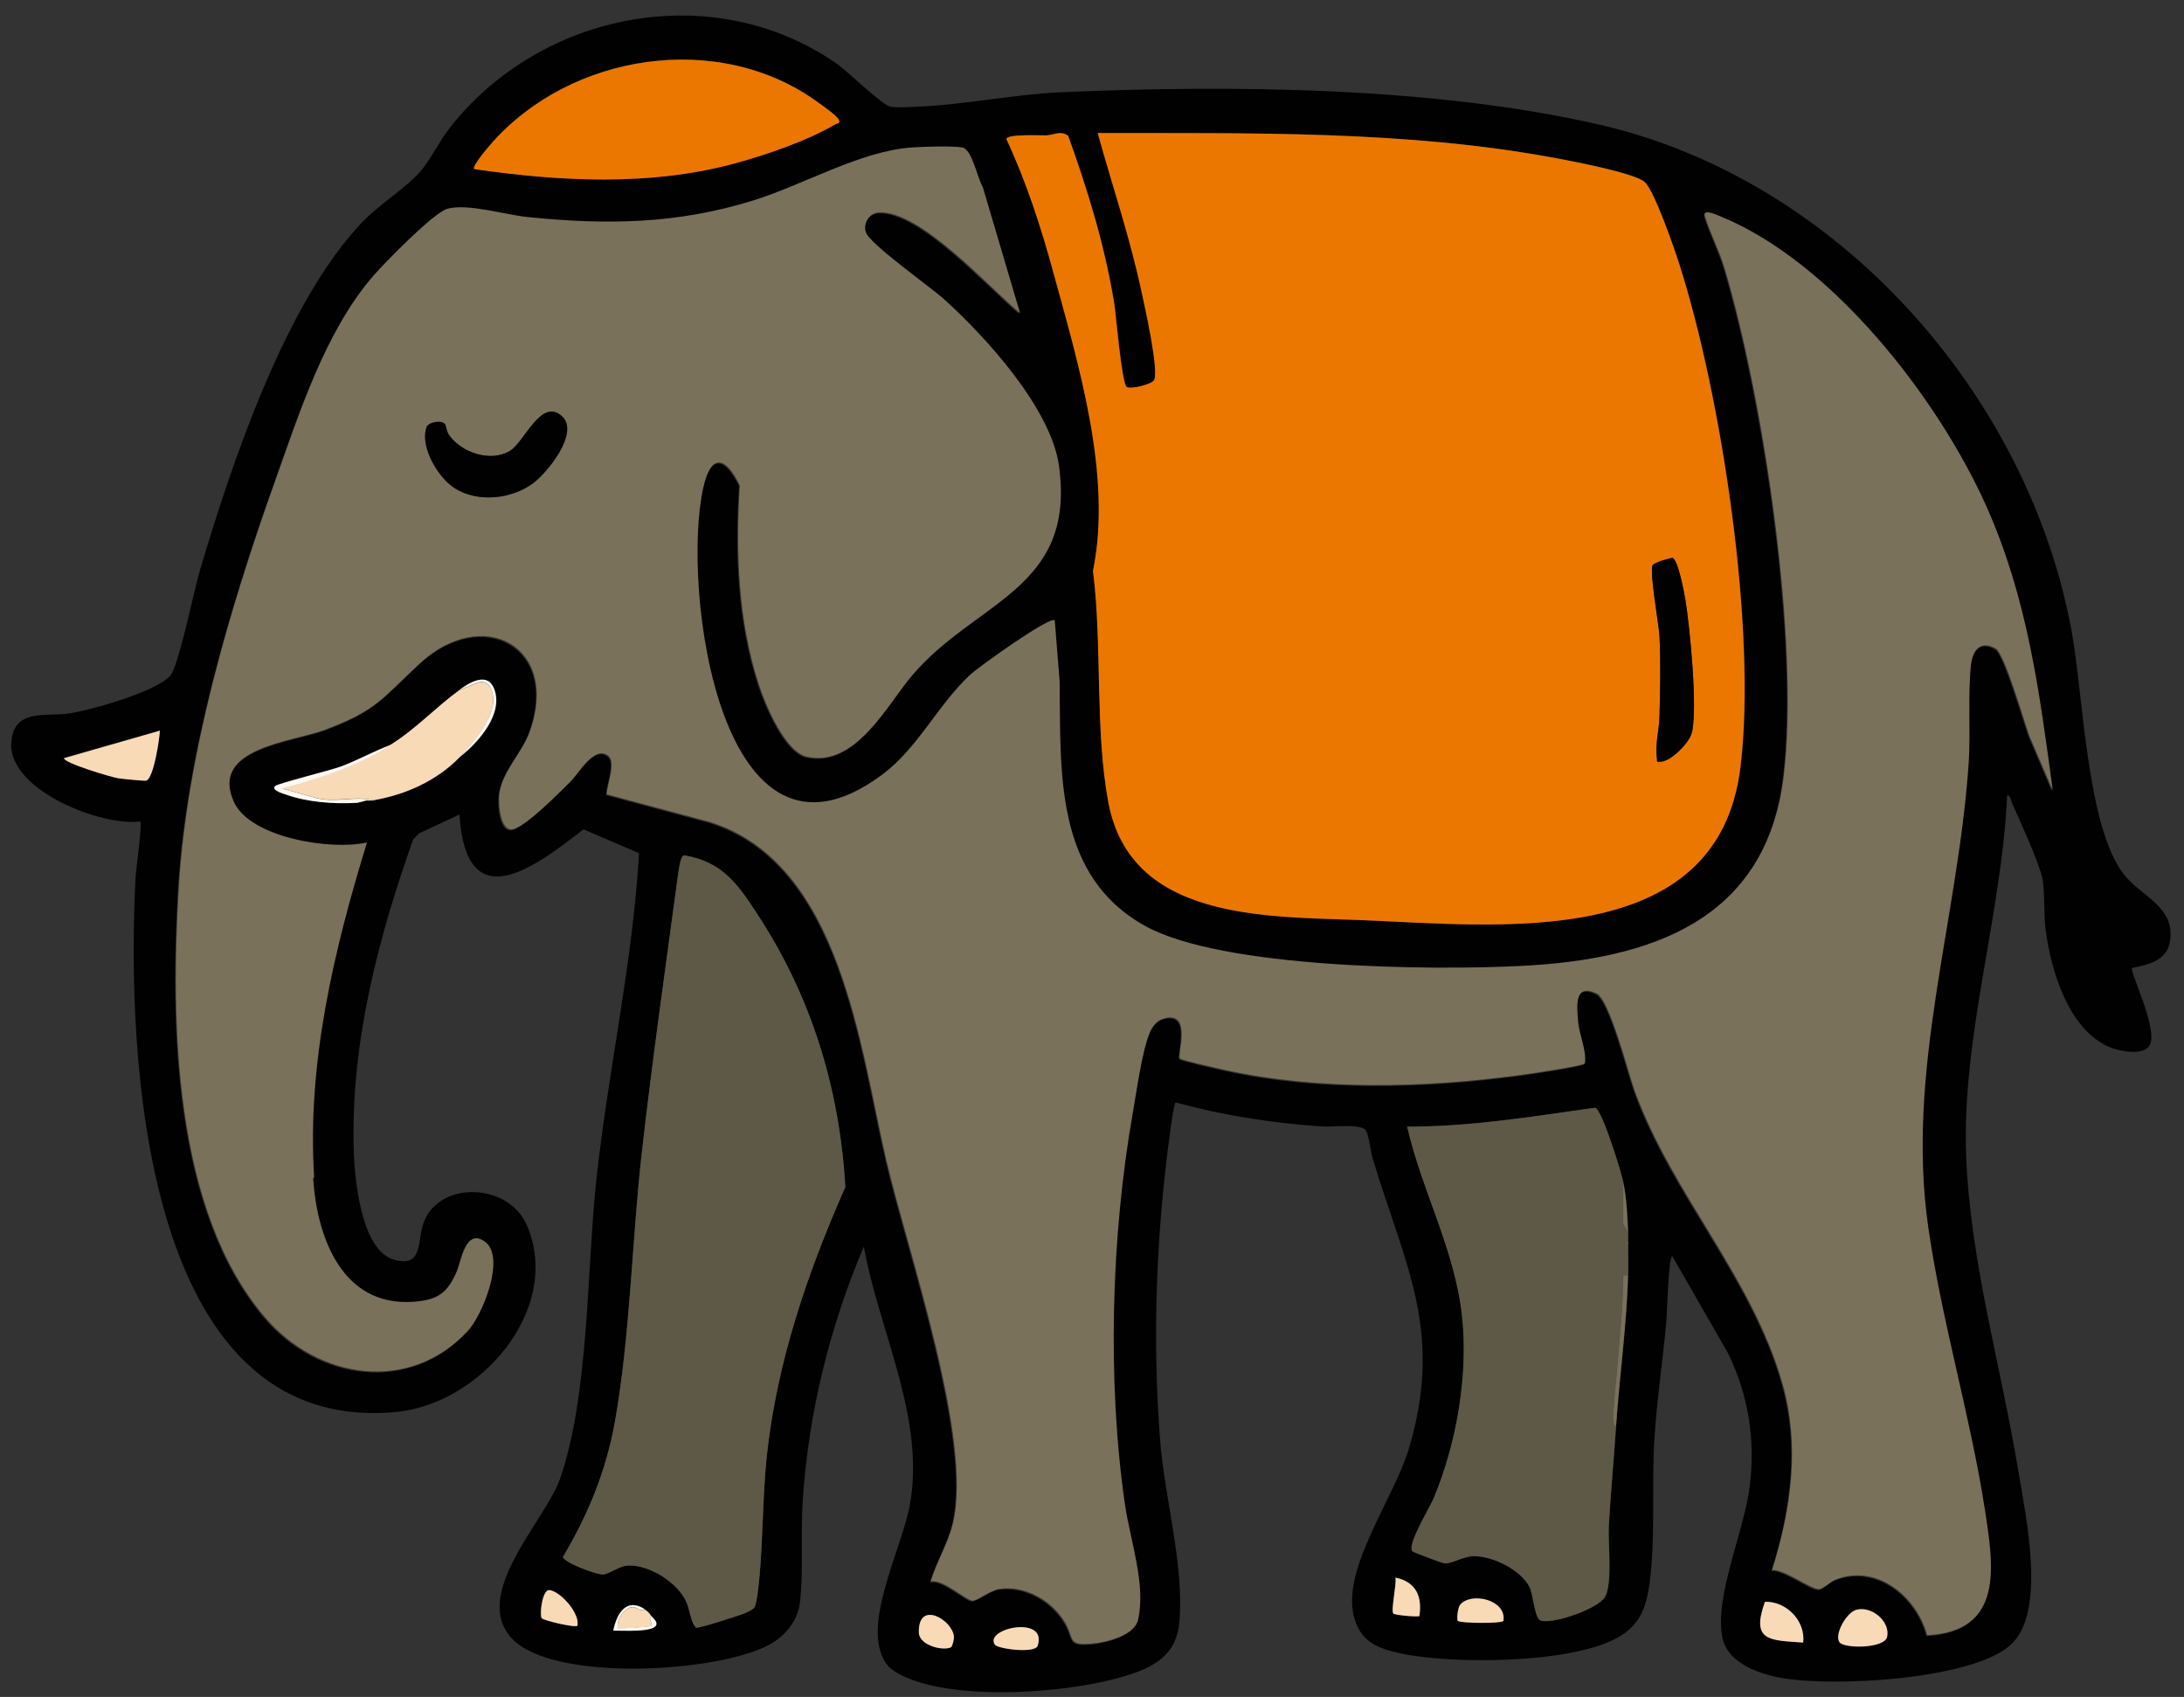 <svg width="112" height="87" viewBox="0 0 112 87" fill="none" xmlns="http://www.w3.org/2000/svg">
<rect x="0" y="0" width="112" height="87" fill="#333333" stroke="none"/>
<path d="M0.58 38.15C0.63 36.32 2.29 36.74 3.44 36.59C4.59 36.44 8.07 35.45 8.74 34.63C9.18 34.08 9.95 30.26 10.25 29.25C11.87 23.78 14.65 15.47 18.59 11.38C19.45 10.48 20.8 9.65 21.55 8.8C22.07 8.21 22.54 7.21 23.09 6.52C27.76 0.61 36.52 -1.13 42.86 3.23C43.48 3.65 45.22 5.39 45.67 5.47C46.04 5.53 46.62 5.49 47.01 5.47C49.42 5.38 51.96 4.84 54.39 4.73C63.1 4.35 73.52 4.44 82.02 6.39C94.18 9.18 103.94 20.1 106.22 32.26C106.84 35.55 106.99 42.34 108.91 44.82C109.82 45.99 111.6 46.48 111.27 48.31C111.1 49.26 110.14 49.46 109.33 49.63C109.21 49.8 110.67 52.74 110.25 53.57C109.95 54.16 108.66 53.89 108.17 53.68C106.07 52.77 105.19 49.78 104.91 47.71C104.79 46.86 104.88 45.8 104.74 45.05C104.6 44.3 103.56 42.01 103.19 41.19C103.13 41.05 103.1 40.76 102.93 40.78C102.65 46.93 100.59 53.13 100.83 59.3C101.05 64.77 102.63 70.08 103.51 75.45C103.88 77.7 104.97 82.66 103.11 84.33C101.1 86.14 93.9 86.5 91.33 86.02C90.12 85.79 88.54 85.24 88.31 83.87C87.95 81.72 89.47 78.45 89.74 76.13C90.01 73.81 89.68 71.57 88.63 69.4L85.76 64.4C85.56 64.4 85.49 67.4 85.45 67.78C85.27 69.79 84.96 71.8 84.84 73.81C84.69 76.19 84.91 78.89 84.59 81.19C84.41 82.49 84.06 83.38 82.86 84.01C80.43 85.29 74.46 85.34 71.8 84.76C70.6 84.5 69.74 84.14 69.42 82.83C68.83 80.37 71.51 76.77 72.25 74.27C74.04 68.26 72.07 64.92 70.41 59.45C70.29 59.06 70.2 58.21 70.05 57.96C69.83 57.59 68.31 57.79 67.79 57.75C65.25 57.58 62.74 57.19 60.29 56.52C60.21 56.52 60.03 57.86 60 58.08C59.29 63.3 59.09 68.56 59.49 73.81C59.72 76.78 60.74 80.28 60.48 83.17C60.35 84.6 59.51 85.28 58.26 85.74C55.36 86.81 49.07 87.28 46.28 85.91C45.67 85.61 45.37 85.35 45.16 84.7C44.49 82.66 46.29 79.23 46.67 77.1C47.45 72.66 45.06 68.2 44.3 63.91C42.53 68.07 41.45 72.49 41.16 77.02C41.06 78.65 41.21 80.57 41.02 82.17C40.91 83.09 40.27 83.87 39.47 84.31C36.89 85.74 28.43 86.27 26.27 84.02C24.11 81.77 27.97 77.93 28.7 75.87C30.22 71.56 30.08 65.08 30.59 60.41C31.2 54.83 32.45 49.34 32.77 43.74L29.92 42.52C27.35 44.52 23.91 47.11 23.56 41.76L21.5 42.72L21.19 43.03C19.39 48.1 17.98 53.49 18.14 58.93C18.18 60.39 18.5 64.13 20.23 64.59C21.74 64.99 21.37 63.59 21.74 62.64C22.57 60.52 26.09 60.63 27.03 62.84C28.85 67.15 24.6 72 20.3 72.39C7.16 73.61 6.5 53.73 6.95 45.01C6.97 44.61 7.3 42.23 7.2 42.12C5.17 42.36 0.51 40.54 0.57 38.13L0.58 38.15ZM37.53 8.41C39.19 7.97 41.39 7.22 42.86 6.35C42.93 6.31 43.1 6.35 43.02 6.14C42.94 5.93 42.18 5.41 41.95 5.24C36.86 1.53 29.25 2.72 25.18 7.37C25.04 7.53 24.18 8.53 24.32 8.66C28.69 9.29 33.23 9.54 37.54 8.41H37.53ZM58.55 14.96C58.71 15.69 59.46 19.04 59.19 19.49C59.06 19.71 57.99 19.97 57.79 19.84C57.53 19.67 57.24 16.11 57.14 15.51C56.65 12.54 55.8 9.79 54.79 6.97C54.41 6.66 54.02 6.93 53.65 6.94C53.37 6.94 51.61 6.86 51.62 7.13C52.65 9.35 53.41 11.69 54.05 14.05C55.35 18.8 57.04 24.41 56.06 29.27C56.54 33.07 56.15 37.43 56.85 41.15C57.99 47.18 64.86 46.98 69.77 47.17C76.87 47.45 88.1 48.8 89.26 39.34C90.12 32.33 88.29 20.27 86.11 13.49C85.85 12.68 84.86 9.82 84.36 9.34C83.86 8.86 80.66 8.27 79.81 8.11C72.12 6.67 64.11 6.84 56.31 6.82C57.07 9.53 57.97 12.2 58.56 14.96H58.55ZM11.95 41.15C10.71 38.38 14.97 38.08 16.63 37.46C19.31 36.46 19.56 35.86 21.48 34.07C24.75 31.04 28.74 33.21 27.11 37.61C26.72 38.65 25.72 39.6 25.57 40.75C25.5 41.27 25.6 42.83 26.36 42.53C27.12 42.23 28.61 40.72 29.23 40.1C29.64 39.69 30.45 38.24 31.15 38.79C31.58 39.13 31.07 40.27 31.08 40.77L36.37 42.19C43.11 44.3 44.07 53.77 45.43 59.58C46.52 64.23 49.87 73.87 48.83 78.15C48.58 79.18 47.99 80.11 47.69 81.13C48.3 80.97 49.51 82.1 49.84 82.11C50.08 82.11 50.77 81.57 51.2 81.51C52.52 81.31 53.87 82.09 54.55 83.18C55.1 84.06 54.66 84.43 55.97 84.31C56.69 84.24 58.14 83.89 58.32 83.1C58.74 81.3 57.92 79.01 57.66 77.24C56.74 70.92 56.94 63.41 58.05 57.12C58.24 56.03 58.53 54 58.9 53.05C59.05 52.68 59.29 52.35 59.69 52.25C61.12 51.88 60.32 54.13 60.47 54.31C60.55 54.4 62.47 54.83 62.78 54.9C67.58 55.96 73 55.82 77.86 55.17C78.28 55.11 81.15 54.7 81.24 54.56C81.32 53.83 80.95 53.14 80.89 52.42C80.82 51.61 80.69 50.43 81.84 50.98C82.51 51.29 83.47 55.06 83.78 55.93C85.71 61.27 89.81 65.49 91.37 70.97C92.28 74.16 91.83 77.42 90.84 80.54C91.46 80.49 92.83 81.53 93.24 81.52C93.45 81.52 93.82 81.14 94.09 81.03C96.2 80.2 98.25 81.87 98.79 83.88C102.74 83.68 102.2 80.35 101.75 77.45C101.01 72.66 99.55 67.84 98.85 63C97.68 54.94 100.37 47.24 100.92 39.15C101.03 37.55 100.87 35.62 101.04 34.11C101.12 33.37 101.55 32.85 102.31 33.3C102.76 33.57 103.76 37.03 104.03 37.77L105.23 40.57C104.54 35.47 103.93 30.71 101.81 25.97C99.34 20.46 93.94 13.49 88.21 11.15C88.1 11.11 87.27 10.7 87.39 11.11C87.64 11.94 88.13 12.88 88.4 13.79C90.41 20.49 92.28 33.04 91.43 39.89C90.52 47.25 84.59 49.24 77.98 49.57C73.36 49.8 62.66 49.7 58.72 47.54C54.02 44.96 54.36 39.67 54.3 34.98L54.05 31.85C53.8 31.62 50.16 34.23 49.74 34.62C48.05 36.18 47.06 38.39 45.18 39.78C36.89 45.93 34.89 30.19 36.02 25.08C36.42 23.29 37.16 23.4 37.9 24.93C37.68 28.36 37.81 31.86 38.88 35.15C39.21 36.16 40.22 38.59 41.34 38.84C43.83 39.41 45.45 36.18 46.73 34.68C50.01 30.81 55.12 30.27 54.27 23.95C53.87 21 50.5 17.3 48.34 15.36C47.66 14.75 44.53 12.54 44.36 11.95C44.23 11.49 44.53 10.97 45.02 10.94C47.14 10.8 50.7 14.8 52.27 16.1L50.36 9.64C50.09 9.21 49.8 7.7 49.31 7.61C48.82 7.52 47.29 7.57 46.72 7.61C44.08 7.79 41.18 9.52 38.61 10.32C34.69 11.54 31.1 11.59 27.04 11.18C25.89 11.06 23.98 10.46 22.91 10.75C22.22 10.93 19.68 13.53 19.1 14.2C16.64 17.05 15.31 21.25 14.05 24.78C11.75 31.23 9.54 38.73 9.13 45.57C8.72 52.45 8.86 62.07 13.56 67.59C16.26 70.76 20.96 71.51 23.96 68.27C24.71 67.46 25.91 64.5 24.83 63.71C23.83 62.98 23.63 64.69 23.39 65.24C22.9 66.37 22.38 66.71 21.13 66.79C17.5 67.04 16.21 63.47 16.02 60.46C15.65 54.59 17.03 48.84 18.73 43.29C16.93 43.7 12.74 43.06 11.9 41.2L11.95 41.15ZM25.33 35.27C24.98 34.44 24.06 35.01 23.58 35.36C22.35 36.25 21.35 37.36 20.01 38.19C19.15 38.51 18.34 38.97 17.48 39.29C16.97 39.48 14.23 40.16 14.11 40.29C13.9 40.5 14.5 40.67 14.61 40.71C15.75 41.12 17.1 41.22 18.3 41.15C18.56 41.13 18.74 41.03 18.79 41.03C18.91 41.02 19.05 41.05 19.16 41.03C20.83 40.74 22.41 40.03 23.59 38.82C24.54 38.09 25.89 36.58 25.34 35.28L25.33 35.27ZM3.28 38.87C3.28 39.12 5.69 39.84 6.06 39.9C6.26 39.93 7.41 40.05 7.5 40.02C7.88 39.9 8.18 37.9 8.2 37.45L3.28 38.86V38.87ZM38.95 80.82C39.13 78.78 39.11 76.71 39.32 74.67C39.83 69.87 41.41 65.24 43.35 60.86C43.06 55.83 41.63 51.15 38.88 46.93C37.87 45.38 37.08 44.18 35.08 43.85C34.89 43.89 34.81 44.58 34.78 44.78C34.14 49.51 33.46 54.3 32.92 59.04C32.4 63.58 32.33 68.42 31.53 72.91C31.07 75.45 30.17 77.62 28.87 79.82C28.94 80.13 30.58 80.72 30.91 80.72C31.24 80.72 31.74 80.27 32.24 80.26C33.32 80.23 34.74 81.13 35.19 82.11C35.39 82.55 35.39 83.12 35.7 83.45C35.82 83.49 37.79 82.86 38.06 82.76C38.21 82.7 38.57 82.55 38.66 82.44C38.81 82.26 38.91 81.14 38.94 80.81L38.95 80.82ZM81.81 56.79C78.62 57.24 75.41 57.77 72.17 57.76C72.92 61.04 74.6 64.03 74.98 67.43C75.32 70.45 74.71 73.98 73.54 76.79C73.34 77.28 72.18 79.14 72.43 79.52C72.48 79.59 73.99 80.14 74.08 80.15C74.47 80.17 75.07 79.79 75.55 79.78C76.55 79.77 77.93 80.44 78.43 81.33C78.65 81.74 78.69 82.97 79.02 83.08C79.63 83.29 81.99 82.47 82.32 81.86C82.71 81.13 82.46 79.16 82.51 78.24C82.6 76.55 82.77 74.83 82.88 73.14C83.06 70.56 83.42 67.98 83.5 65.39C83.52 64.86 83.5 64.32 83.5 63.79C83.5 63.75 83.5 63.71 83.5 63.67C83.5 63.51 83.5 63.34 83.5 63.18C83.46 62.3 83.43 61.47 83.25 60.6C83.14 60.07 82.17 56.91 81.81 56.8V56.79ZM71.45 82.72C71.52 82.81 72.73 82.91 72.79 82.85C72.94 81.83 72.61 81.1 71.56 80.88C71.63 81.18 71.32 82.56 71.45 82.71V82.72ZM29.6 83.35C29.75 82.72 28.72 81.57 28.16 81.52C27.8 81.49 27.65 82.78 27.77 82.96C27.85 83.08 29.48 83.46 29.6 83.35ZM77.09 83.1C77.26 82 75.39 81.59 74.86 82.29C74.74 82.45 74.69 83.04 74.75 83.1C74.88 83.22 76.95 83.25 77.09 83.1ZM92.47 84.21C92.6 83.1 91.61 82.09 90.51 82.12C89.78 84.15 90.75 84.09 92.47 84.21ZM31.45 83.59C31.84 83.58 33.57 83.7 33.66 83.28C33.7 83.1 33.5 82.97 33.41 82.85C33.28 82.66 33.24 82.61 33.04 82.48C32.11 81.89 31.62 82.71 31.44 83.59H31.45ZM96.78 83.9C96.93 83.08 95.92 82.3 95.17 82.54C94.69 82.69 94.06 83.78 94.33 84.19C94.55 84.53 96.67 84.53 96.78 83.9ZM48.92 83.91C48.85 83.05 47.09 82.01 47.12 83.68C47.12 84.37 48.41 84.67 48.79 84.44C48.85 84.4 48.94 84.03 48.93 83.91H48.92ZM53.21 84.38C53.75 82.78 50.44 83.48 51.02 84.32C51.18 84.54 53.07 84.78 53.21 84.38Z" fill="#020101"/>
<path d="M79.8 8.11C80.65 8.27 83.86 8.88 84.35 9.34C84.84 9.8 85.84 12.68 86.1 13.49C88.28 20.27 90.11 32.33 89.25 39.34C88.09 48.8 76.86 47.45 69.76 47.17C64.84 46.98 57.98 47.18 56.84 41.15C56.14 37.43 56.53 33.07 56.05 29.27C57.04 24.41 55.34 18.8 54.04 14.05C53.4 11.69 52.64 9.35 51.61 7.13C51.61 6.86 53.37 6.95 53.64 6.94C54.01 6.94 54.4 6.66 54.78 6.97C55.79 9.79 56.64 12.54 57.13 15.51C57.23 16.11 57.52 19.68 57.78 19.84C57.98 19.97 59.05 19.71 59.18 19.49C59.45 19.04 58.7 15.69 58.54 14.96C57.95 12.2 57.04 9.53 56.29 6.82C64.09 6.84 72.1 6.67 79.79 8.11H79.8ZM85.1 32.59C85.17 33.9 85.14 35.46 85.1 36.78C85.08 37.44 84.87 38.16 84.97 38.87C85 39.05 84.9 39.07 85.16 39.05C85.71 39.03 86.63 38.07 86.76 37.57C87.07 36.37 86.66 32.14 86.43 30.75C86.37 30.41 86.06 28.68 85.76 28.6C85.55 28.63 84.83 28.84 84.75 28.98C84.58 29.29 85.06 31.96 85.1 32.58V32.59Z" fill="#EC7700"/>
<path d="M38.67 82.45C38.82 82.27 38.92 81.15 38.95 80.82C39.13 78.78 39.11 76.71 39.32 74.67C39.83 69.87 41.41 65.24 43.35 60.86C43.06 55.83 41.63 51.15 38.88 46.93C37.87 45.38 37.08 44.18 35.08 43.85C34.89 43.89 34.81 44.58 34.78 44.78C34.14 49.51 33.46 54.3 32.92 59.04C32.4 63.58 32.33 68.42 31.53 72.91C31.07 75.45 30.17 77.62 28.87 79.82C28.94 80.13 30.58 80.72 30.91 80.72C31.24 80.72 31.74 80.27 32.24 80.26C33.32 80.23 34.74 81.13 35.19 82.11C35.39 82.55 35.39 83.12 35.7 83.45C35.82 83.49 37.79 82.86 38.06 82.76C38.21 82.7 38.57 82.55 38.66 82.44L38.67 82.45Z" fill="#5E5946"/>
<path d="M83.24 60.59C83.13 60.06 82.16 56.9 81.8 56.79C78.61 57.24 75.4 57.77 72.16 57.76C72.91 61.04 74.59 64.03 74.97 67.43C75.31 70.45 74.7 73.98 73.53 76.79C73.33 77.28 72.17 79.14 72.42 79.52C72.47 79.59 73.98 80.14 74.07 80.15C74.46 80.17 75.06 79.79 75.54 79.78C76.54 79.77 77.92 80.44 78.42 81.33C78.64 81.74 78.68 82.97 79.01 83.08C79.62 83.29 81.98 82.47 82.31 81.86C82.7 81.13 82.45 79.16 82.5 78.24C82.59 76.55 82.76 74.83 82.87 73.14C82.67 72.98 82.72 72.56 82.74 72.34C82.9 70.16 83.17 68.01 83.24 65.82C83.24 65.58 83.11 65.33 83.49 65.39C83.51 64.86 83.49 64.32 83.49 63.79L83.37 63.73L83.49 63.67C83.49 63.51 83.49 63.34 83.49 63.18L83.24 62.75V60.59Z" fill="#5E5946"/>
<path d="M24.31 8.67C28.68 9.3 33.22 9.55 37.53 8.42C39.19 7.98 41.39 7.23 42.86 6.36C42.93 6.32 43.1 6.36 43.02 6.15C42.94 5.94 42.18 5.42 41.95 5.25C36.86 1.54 29.25 2.73 25.18 7.38C25.04 7.54 24.18 8.54 24.32 8.67H24.31Z" fill="#EC7700"/>
<path d="M23.57 35.37C22.34 36.26 21.34 37.37 20 38.2C18.3 39.26 16.4 39.9 14.46 40.42L16.14 40.89C17.16 41.18 18.18 40.77 19.14 41.03C20.81 40.74 22.39 40.03 23.57 38.82C24.19 38.18 25.3 36.85 25.3 35.93C25.3 35.38 25.05 34.76 24.4 35.04L23.57 35.38V35.37Z" fill="#F8DAB7"/>
<path d="M8.2 37.46L3.28 38.87C3.28 39.12 5.69 39.84 6.06 39.9C6.26 39.93 7.41 40.05 7.5 40.02C7.88 39.9 8.18 37.9 8.2 37.45V37.46Z" fill="#F8DAB7"/>
<path d="M94.33 84.19C94.55 84.53 96.67 84.53 96.78 83.9C96.93 83.08 95.92 82.3 95.17 82.54C94.69 82.69 94.06 83.78 94.33 84.19Z" fill="#F8DAB7"/>
<path d="M90.51 82.12C89.78 84.15 90.75 84.09 92.47 84.21C92.6 83.1 91.61 82.09 90.51 82.12Z" fill="#F8DAB7"/>
<path d="M74.76 83.1C74.89 83.22 76.96 83.25 77.1 83.1C77.27 82 75.4 81.59 74.87 82.29C74.75 82.45 74.7 83.04 74.76 83.1Z" fill="#F8DAB7"/>
<path d="M48.78 84.44C48.84 84.4 48.93 84.03 48.92 83.91C48.85 83.05 47.09 82.01 47.12 83.68C47.12 84.37 48.41 84.67 48.79 84.44H48.78Z" fill="#F8DAB7"/>
<path d="M27.78 82.96C27.86 83.08 29.49 83.46 29.61 83.35C29.76 82.72 28.73 81.57 28.17 81.52C27.81 81.49 27.66 82.78 27.78 82.96Z" fill="#F8DAB7"/>
<path d="M51.02 84.32C51.18 84.54 53.07 84.78 53.21 84.38C53.75 82.78 50.44 83.48 51.02 84.32Z" fill="#F8DAB7"/>
<path d="M71.56 80.89C71.63 81.19 71.32 82.57 71.45 82.72C71.52 82.81 72.73 82.91 72.79 82.85C72.94 81.83 72.61 81.1 71.56 80.88V80.89Z" fill="#F8DAB7"/>
<path d="M20.01 38.2C19.15 38.52 18.34 38.98 17.48 39.3C16.97 39.49 14.23 40.17 14.11 40.3C13.9 40.51 14.5 40.68 14.61 40.72C15.75 41.13 17.1 41.23 18.3 41.16L18.79 41.04C18.91 41.03 19.05 41.06 19.16 41.04C18.2 40.78 17.19 41.19 16.16 40.9L14.48 40.43C16.42 39.91 18.31 39.28 20.02 38.21L20.01 38.2Z" fill="#FEF8F2"/>
<path d="M33.05 82.49C32.92 82.71 32.64 82.36 32.39 82.4C32 82.46 31.58 83.07 31.69 83.48C31.92 83.5 33.35 83.42 33.41 83.36C33.48 83.3 33.22 82.92 33.41 82.87C33.28 82.68 33.24 82.63 33.04 82.5L33.05 82.49Z" fill="#F8DAB7"/>
<path d="M83.49 65.39C83.12 65.32 83.25 65.58 83.24 65.82C83.17 68.01 82.9 70.16 82.74 72.34C82.72 72.57 82.67 72.99 82.87 73.14C83.05 70.56 83.41 67.98 83.49 65.39Z" fill="#79715A"/>
<path d="M83.24 60.59V62.75L83.49 63.18C83.45 62.3 83.42 61.47 83.24 60.6V60.59Z" fill="#79715A"/>
<path d="M33.05 82.49C32.12 81.9 31.63 82.72 31.45 83.6C31.84 83.59 33.57 83.71 33.66 83.29C33.7 83.11 33.5 82.98 33.41 82.86C33.22 82.92 33.48 83.29 33.41 83.35C33.35 83.41 31.91 83.49 31.69 83.47C31.58 83.06 32 82.46 32.39 82.39C32.64 82.35 32.91 82.7 33.05 82.48V82.49Z" fill="#FEF8F2"/>
<path d="M23.57 35.37L24.4 35.03C25.04 34.75 25.3 35.37 25.3 35.92C25.3 36.84 24.19 38.17 23.57 38.81C24.52 38.08 25.87 36.57 25.32 35.27C24.97 34.44 24.05 35.01 23.57 35.36V35.37Z" fill="#FEF8F2"/>
<path d="M18.28 41.15C18.54 41.13 18.72 41.03 18.77 41.03L18.28 41.15Z" fill="#F8DAB7"/>
<path d="M83.49 63.79C83.49 63.79 83.49 63.71 83.49 63.67L83.37 63.73L83.49 63.79Z" fill="#79715A"/>
<path d="M16.06 60.41C16.25 63.42 17.54 66.98 21.17 66.74C22.42 66.66 22.94 66.31 23.43 65.19C23.67 64.64 23.88 62.93 24.87 63.66C25.95 64.45 24.75 67.41 24 68.22C21 71.46 16.31 70.71 13.6 67.54C8.89 62.02 8.76 52.4 9.17 45.52C9.58 38.67 11.79 31.18 14.09 24.73C15.35 21.2 16.68 17 19.14 14.15C19.72 13.48 22.26 10.88 22.95 10.7C24.02 10.42 25.93 11.02 27.08 11.13C31.14 11.54 34.73 11.49 38.65 10.27C41.22 9.47 44.13 7.74 46.76 7.56C47.33 7.52 48.85 7.47 49.35 7.56C49.85 7.65 50.13 9.16 50.4 9.59L52.31 16.05C50.74 14.75 47.18 10.75 45.06 10.89C44.57 10.92 44.26 11.45 44.4 11.9C44.57 12.49 47.7 14.7 48.38 15.31C50.54 17.25 53.91 20.95 54.31 23.9C55.17 30.23 50.05 30.76 46.77 34.63C45.5 36.13 43.88 39.36 41.38 38.79C40.26 38.54 39.25 36.11 38.92 35.1C37.85 31.81 37.73 28.31 37.94 24.88C37.2 23.35 36.45 23.24 36.06 25.03C34.93 30.14 36.93 45.87 45.22 39.73C47.1 38.34 48.09 36.13 49.78 34.57C50.19 34.19 53.83 31.58 54.09 31.8L54.34 34.93C54.4 39.62 54.06 44.91 58.76 47.49C62.7 49.65 73.4 49.76 78.02 49.52C84.63 49.19 90.56 47.2 91.47 39.84C92.32 32.99 90.45 20.44 88.44 13.74C88.17 12.83 87.67 11.89 87.43 11.06C87.31 10.66 88.14 11.06 88.25 11.1C93.98 13.45 99.38 20.42 101.85 25.92C103.97 30.66 104.58 35.42 105.27 40.52L104.07 37.72C103.8 36.98 102.81 33.52 102.35 33.25C101.59 32.8 101.17 33.32 101.08 34.06C100.91 35.57 101.06 37.5 100.96 39.1C100.41 47.19 97.72 54.89 98.89 62.95C99.59 67.79 101.05 72.61 101.79 77.4C102.24 80.31 102.78 83.63 98.83 83.83C98.29 81.83 96.24 80.15 94.13 80.98C93.85 81.09 93.49 81.47 93.28 81.47C92.87 81.48 91.5 80.44 90.88 80.49C91.86 77.37 92.32 74.12 91.41 70.92C89.85 65.44 85.75 61.21 83.82 55.88C83.51 55.02 82.55 51.24 81.88 50.93C80.73 50.39 80.86 51.56 80.93 52.37C80.99 53.09 81.36 53.78 81.28 54.51C81.19 54.65 78.32 55.07 77.9 55.12C73.05 55.77 67.62 55.91 62.82 54.85C62.52 54.78 60.59 54.36 60.51 54.26C60.36 54.08 61.16 51.84 59.73 52.2C59.32 52.3 59.08 52.63 58.94 53C58.56 53.95 58.28 55.98 58.09 57.07C56.98 63.36 56.77 70.87 57.7 77.19C57.96 78.96 58.78 81.26 58.36 83.05C58.17 83.85 56.73 84.2 56.01 84.26C54.7 84.38 55.13 84.01 54.59 83.13C53.91 82.03 52.55 81.26 51.24 81.46C50.81 81.52 50.12 82.07 49.88 82.06C49.55 82.06 48.34 80.92 47.73 81.08C48.03 80.07 48.62 79.14 48.87 78.1C49.92 73.81 46.56 64.17 45.47 59.53C44.11 53.73 43.15 44.25 36.41 42.14L31.12 40.72C31.12 40.22 31.62 39.08 31.19 38.74C30.5 38.19 29.68 39.64 29.27 40.05C28.65 40.67 27.14 42.19 26.4 42.48C25.66 42.77 25.54 41.21 25.61 40.7C25.76 39.55 26.76 38.61 27.15 37.56C28.78 33.16 24.79 30.98 21.52 34.02C19.59 35.81 19.34 36.4 16.67 37.41C15.01 38.03 10.75 38.33 11.99 41.1C12.83 42.97 17.02 43.61 18.82 43.19C17.12 48.73 15.74 54.49 16.11 60.36L16.06 60.41ZM21.87 21.91C21.53 22.91 22.46 24.47 23.29 25.01C24.47 25.78 26.21 25.6 27.33 24.78C28.06 24.24 29.75 22.18 28.81 21.33C27.75 20.38 26.9 22.65 26.16 23.11C25.16 23.72 23.68 23.21 23.03 22.31C22.89 22.11 22.89 21.83 22.81 21.73C22.63 21.51 21.96 21.64 21.87 21.9V21.91Z" fill="#79715A"/>
<path d="M22.81 21.74C22.63 21.52 21.96 21.65 21.87 21.91C21.53 22.91 22.46 24.47 23.29 25.01C24.47 25.78 26.21 25.6 27.33 24.78C28.06 24.24 29.75 22.18 28.81 21.33C27.75 20.38 26.9 22.65 26.16 23.11C25.16 23.72 23.68 23.21 23.03 22.31C22.89 22.11 22.89 21.83 22.81 21.73V21.74Z" fill="#020101"/>
<path d="M84.75 28.99C84.58 29.3 85.06 31.97 85.1 32.59C85.17 33.9 85.14 35.46 85.1 36.78C85.08 37.44 84.87 38.16 84.97 38.87C85 39.05 84.9 39.07 85.16 39.05C85.71 39.03 86.63 38.07 86.76 37.57C87.07 36.37 86.66 32.14 86.43 30.75C86.37 30.41 86.06 28.68 85.76 28.6C85.55 28.63 84.83 28.84 84.75 28.98V28.99Z" fill="#020101"/>
</svg>
